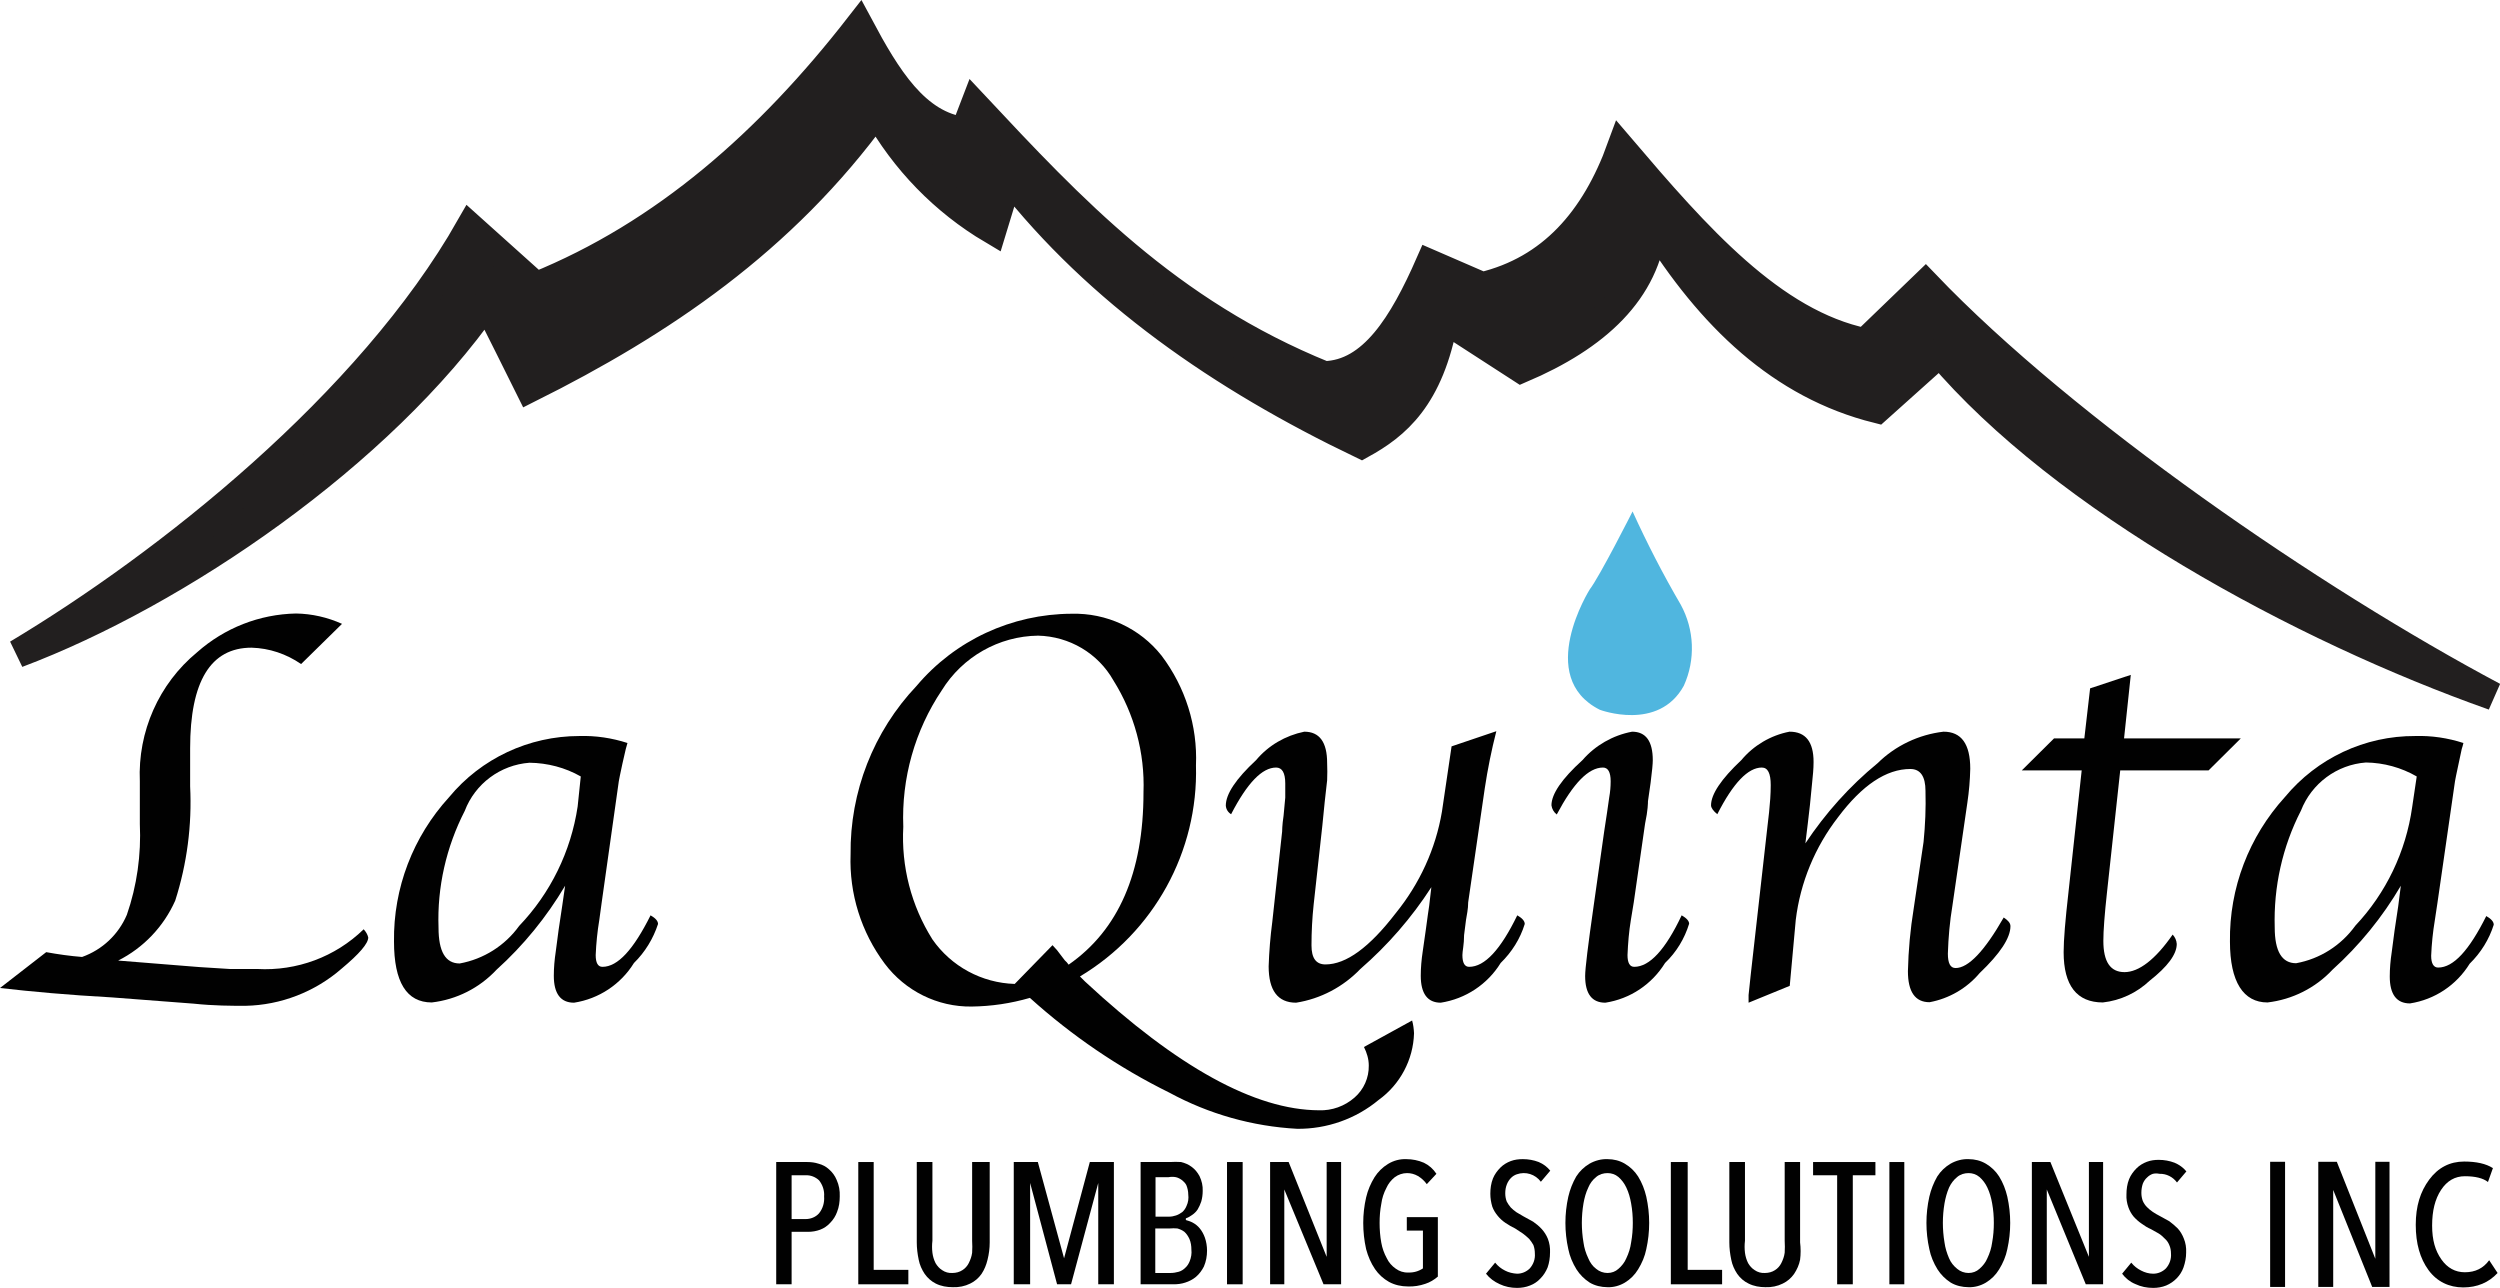 <?xml version="1.0" encoding="UTF-8"?>
<svg id="Capa_2" data-name="Capa 2" xmlns="http://www.w3.org/2000/svg" viewBox="0 0 103.87 53.51">
  <defs>
    <style>
      .cls-1 {
        fill: #50b6df;
      }

      .cls-2 {
        fill: #221f1f;
        fill-rule: evenodd;
        stroke: #221f1f;
        stroke-miterlimit: 10;
        stroke-width: 1.17px;
      }

      .cls-3 {
        fill: #010101;
      }
    </style>
  </defs>
  <g id="Capa_1-2" data-name="Capa 1">
    <path class="cls-2" d="m.72,27.16c6.2-3.71,14.62-10.36,18.81-17.73l2.74,2.46c5.34-2.16,9.68-6,13.43-10.82,1.14,2.13,2.34,4.13,4.38,4.38.14-.36.27-.73.41-1.09,4,4.27,8,8.58,14.53,11.23,2-.05,3.27-2.12,4.38-4.65l2.19.95c2.86-.69,4.67-2.75,5.76-5.75,3.13,3.67,6.28,7.28,10.14,8.08l2.51-2.42c5.84,6.1,16.08,13.13,23.6,17.13-8-2.83-17.87-8.2-23-14.26l-2.6,2.33c-4-1-6.93-3.83-9.32-7.67-.28,2.78-2.36,4.67-5.48,6l-3.2-2.07c-.59,3.28-2,4.42-3.43,5.21-5.86-2.81-10.93-6.34-14.66-11.1-.23.73-.46,1.46-.68,2.19-2.01-1.19-3.66-2.89-4.8-4.93-3.91,5.39-8.97,8.78-14.43,11.51-.59-1.19-1.18-2.37-1.78-3.56C15.83,18.88,7.39,24.65.72,27.16Z"/>
    <path class="cls-3" d="m0,41.05l1.92-1.49c.49.09.99.16,1.49.2.84-.3,1.51-.93,1.86-1.75.42-1.21.6-2.5.54-3.78v-1.77c-.09-2.06.79-4.05,2.38-5.36,1.14-1.01,2.59-1.58,4.11-1.61.66.01,1.31.16,1.91.43l-1.7,1.67c-.61-.42-1.32-.66-2.06-.68-1.7,0-2.55,1.4-2.55,4.18v1.58c.08,1.61-.13,3.22-.62,4.75-.48,1.08-1.32,1.96-2.37,2.49l2.37.19,1,.08,1.27.08h1.14c1.64.09,3.24-.5,4.42-1.65.09.1.16.21.19.34,0,.25-.37.68-1.1,1.29-1.11.97-2.53,1.52-4,1.55-.58,0-1.31,0-2.16-.09l-3.4-.26c-1.81-.1-3.34-.24-4.64-.39Z"/>
    <path class="cls-3" d="m23.48,36.8c-.77,1.3-1.73,2.48-2.85,3.49-.71.76-1.66,1.24-2.69,1.36-1.05,0-1.57-.85-1.57-2.53-.03-2.22.79-4.36,2.29-6,1.33-1.61,3.32-2.54,5.41-2.54.68-.02,1.35.08,2,.29l-.07.25-.14.61c-.09.42-.14.66-.15.73l-.71,5.03-.1.73c-.08.48-.13.97-.15,1.46,0,.32.09.49.28.49.64,0,1.29-.72,2-2.14.21.12.31.24.31.36-.2.61-.54,1.17-1,1.62-.55.89-1.46,1.49-2.49,1.65-.56,0-.84-.38-.84-1.12,0-.33.03-.67.08-1l.12-.91.15-1,.12-.83Zm.65-4.54c-.65-.37-1.38-.56-2.13-.57-1.21.09-2.26.87-2.69,2-.77,1.5-1.15,3.17-1.09,4.85,0,1,.29,1.49.88,1.49.99-.18,1.88-.74,2.47-1.56,1.3-1.36,2.15-3.09,2.43-4.96l.13-1.25Z"/>
    <path class="cls-3" d="m44.87,40.57l.21.21c3.83,3.56,7.07,5.34,9.72,5.35.54.02,1.07-.17,1.48-.53.38-.33.6-.82.59-1.33,0-.27-.08-.53-.2-.77l2-1.1c.05.17.07.35.08.53-.03,1.1-.58,2.13-1.47,2.77-.95.79-2.15,1.21-3.38,1.2-1.86-.1-3.67-.61-5.31-1.5-2.11-1.04-4.06-2.37-5.8-3.94-.79.23-1.6.35-2.42.36-1.42.02-2.76-.65-3.61-1.78-.98-1.31-1.48-2.91-1.42-4.54-.03-2.6.95-5.11,2.74-7,1.6-1.9,3.96-2.99,6.44-3,1.45-.04,2.84.6,3.74,1.74.99,1.31,1.5,2.92,1.43,4.56.1,3.58-1.75,6.93-4.82,8.77Zm-.47-.49c2.07-1.44,3.11-3.82,3.11-7.16.06-1.64-.38-3.26-1.25-4.65-.64-1.13-1.83-1.83-3.13-1.86-1.63.02-3.14.88-4,2.27-1.12,1.67-1.68,3.66-1.6,5.67-.09,1.65.33,3.28,1.21,4.68.78,1.12,2.05,1.81,3.42,1.85l1.57-1.61.19.21.32.42c.06.05.11.11.16.18Z"/>
    <path class="cls-3" d="m59.47,36.86c-.82,1.27-1.81,2.41-2.95,3.4-.71.74-1.65,1.24-2.67,1.4-.76,0-1.14-.51-1.14-1.51.02-.62.07-1.23.15-1.84l.41-3.76s0-.27.06-.66l.07-.75v-.59c0-.44-.13-.66-.38-.66-.58,0-1.2.64-1.87,1.94-.13-.08-.21-.21-.22-.36,0-.48.42-1.11,1.26-1.89.51-.61,1.22-1.02,2-1.18.63,0,.95.43.95,1.3.01.24.01.48,0,.72l-.1.89-.1,1-.36,3.27c-.06.56-.09,1.13-.09,1.7,0,.53.19.79.58.79.86,0,1.83-.71,2.92-2.13.99-1.22,1.66-2.67,1.92-4.22l.4-2.71,1.86-.63c-.2.78-.36,1.57-.48,2.37l-.69,4.74c0,.29-.06.53-.09.73l-.08.63c0,.39-.07.67-.07.83,0,.32.09.49.28.49.65,0,1.31-.72,2-2.14.21.12.31.24.31.36-.19.62-.54,1.17-1,1.62-.55.89-1.46,1.49-2.49,1.65-.55,0-.83-.38-.83-1.12,0-.33.03-.67.08-1l.13-.91c.07-.5.11-.83.14-1l.09-.77Z"/>
    <path class="cls-3" d="m69.87,38.03c.21.12.31.24.31.35-.19.62-.53,1.18-1,1.63-.55.89-1.45,1.49-2.48,1.65-.56,0-.84-.37-.84-1.11,0-.31.12-1.28.35-2.89l.44-3.11.12-.79.09-.63c.04-.22.06-.45.06-.67,0-.38-.11-.57-.32-.57-.6,0-1.23.65-1.92,1.95-.12-.09-.2-.23-.22-.38,0-.47.43-1.1,1.29-1.88.53-.61,1.26-1.03,2.06-1.18.57,0,.86.39.86,1.19,0,.15-.03.46-.09.93l-.11.77c0,.06,0,.37-.12.93l-.47,3.27-.12.73c-.08.48-.12.97-.14,1.46,0,.32.09.49.28.49.64,0,1.3-.72,1.97-2.14Z"/>
    <path class="cls-3" d="m74.36,40.96l-1.71.7v-.32l.09-.85.09-.8.6-5.32.07-.61c.04-.38.07-.76.07-1.14,0-.49-.12-.73-.37-.73-.57,0-1.19.64-1.85,1.94-.17-.14-.26-.27-.26-.37,0-.46.42-1.09,1.26-1.88.51-.61,1.22-1.03,2-1.18.67,0,1,.42,1,1.26,0,.29-.03.57-.06.86l-.09.92-.09.78-.1.82c.83-1.25,1.84-2.38,3-3.33.74-.73,1.71-1.19,2.74-1.31.74,0,1.11.51,1.11,1.54-.01.47-.05.94-.12,1.41l-.62,4.27c-.11.66-.17,1.33-.19,2,0,.4.1.6.32.6.53,0,1.2-.7,2-2.1.18.12.28.23.28.36,0,.49-.43,1.14-1.28,1.95-.53.63-1.27,1.06-2.08,1.21-.6,0-.9-.43-.9-1.29.02-.87.1-1.74.24-2.6l.41-2.77c.07-.7.1-1.41.08-2.12,0-.6-.21-.91-.63-.91-1,0-2,.67-3,2-.96,1.24-1.57,2.71-1.76,4.27l-.25,2.74Z"/>
    <path class="cls-3" d="m88.09,32.02l-.55,5.07c-.1.91-.15,1.58-.15,2,0,.87.29,1.3.88,1.3s1.28-.52,2-1.56c.1.11.16.24.17.39,0,.43-.38.94-1.13,1.53-.53.5-1.21.82-1.94.9-1.08,0-1.63-.7-1.63-2.09,0-.51.07-1.34.2-2.48l.55-5.07h-2.49l1.34-1.33h1.26l.24-2.08,1.69-.56-.28,2.64h4.85l-1.34,1.33h-3.67Z"/>
    <path class="cls-3" d="m99.75,36.8c-.76,1.3-1.72,2.48-2.84,3.49-.71.76-1.67,1.24-2.7,1.36-1,0-1.56-.85-1.56-2.53-.03-2.22.79-4.36,2.28-6,1.34-1.62,3.32-2.55,5.42-2.54.68-.02,1.35.08,2,.29-.02.08-.04.17-.07.25l-.13.61c-.09.42-.14.66-.15.73l-.73,5.06-.11.73c-.08.48-.13.97-.15,1.46,0,.32.1.49.29.49.64,0,1.29-.72,2-2.14.21.12.31.24.31.36-.19.61-.54,1.17-1,1.62-.55.89-1.45,1.49-2.48,1.65-.56,0-.84-.38-.84-1.12,0-.33.03-.67.08-1l.12-.91.15-1,.11-.86Zm.66-4.54c-.64-.37-1.37-.57-2.11-.58-1.21.09-2.26.87-2.7,2-.77,1.5-1.14,3.17-1.09,4.85,0,1,.3,1.49.89,1.49.99-.18,1.87-.74,2.46-1.56,1.28-1.36,2.1-3.08,2.36-4.92l.19-1.28Z"/>
    <path class="cls-3" d="m34.89,49.71c0,.22-.03.44-.11.64-.06.17-.16.33-.29.46-.11.12-.25.22-.41.28-.16.06-.33.09-.5.09h-.69v2.18h-.64v-5.08h1.29c.16,0,.32.02.47.07.16.04.31.12.43.23.14.12.25.27.32.44.1.22.14.45.13.69Zm-.65,0c.02-.24-.06-.48-.21-.67-.15-.14-.35-.22-.56-.21h-.58v1.82h.58c.21,0,.42-.08.56-.24.16-.2.23-.45.21-.7Z"/>
    <path class="cls-3" d="m35.66,53.36v-5.08h.64v4.48h1.44v.6h-2.08Z"/>
    <path class="cls-3" d="m41.03,52.34c-.05.21-.13.41-.25.59-.12.17-.28.31-.47.4-.22.11-.47.16-.72.15-.25,0-.49-.04-.71-.15-.18-.09-.34-.23-.46-.4-.12-.18-.21-.38-.25-.59-.05-.24-.08-.48-.08-.72v-3.34h.65v3.27c-.02.17-.02.33,0,.5.02.15.06.29.13.43.07.12.16.22.27.29.13.09.28.13.43.12.15,0,.3-.04.42-.12.11-.07.2-.17.26-.29.07-.14.12-.28.14-.43.01-.17.01-.33,0-.5v-3.27h.73v3.34c0,.24-.03.48-.09.72Z"/>
    <path class="cls-3" d="m45.63,53.36v-4.21h0l-1.13,4.21h-.58l-1.12-4.21h0v4.21h-.68v-5.08h1l1.09,4h0l1.07-4h1v5.08h-.65Z"/>
    <path class="cls-3" d="m49.27,50.69c.1.03.2.06.29.11.11.06.21.14.29.24.09.11.16.24.21.38.06.17.09.36.09.54,0,.23-.04.45-.13.66-.08.16-.19.31-.33.43-.13.11-.29.19-.45.24-.15.05-.31.07-.47.07h-1.38v-5.08h1.22c.15-.01.31-.01.46,0,.16.04.31.1.44.2.14.1.25.24.33.39.09.19.14.4.13.61,0,.15-.02.3-.06.44-.04.12-.09.23-.15.33-.06.09-.14.17-.23.23-.08.06-.17.11-.26.14v.07Zm.1-1.06c0-.13-.03-.27-.08-.39-.04-.08-.1-.14-.17-.2-.08-.06-.17-.11-.26-.13-.1-.02-.21-.02-.31,0h-.54v1.64h.56c.1,0,.2-.02.29-.05.09-.03.18-.08.26-.14.08-.07.14-.16.18-.26.07-.15.09-.31.07-.47Zm.13,2.29c0-.15-.02-.3-.08-.44-.05-.11-.12-.22-.21-.3-.09-.07-.19-.11-.29-.14-.11-.01-.21-.01-.32,0h-.6v1.85h.63c.12,0,.23-.02.34-.05.11-.03.2-.09.28-.17.08-.07.14-.17.18-.27.06-.15.09-.32.07-.48Z"/>
    <path class="cls-3" d="m50.98,53.36v-5.08h.65v5.08h-.65Z"/>
    <path class="cls-3" d="m54.99,53.36l-1.63-3.94h0v3.94h-.59v-5.08h.77l1.58,3.94h0v-3.94h.6v5.08h-.73Z"/>
    <path class="cls-3" d="m58.43,48.16c.25,0,.5.05.73.15.21.1.39.26.52.46l-.4.43c-.1-.14-.22-.25-.37-.34-.14-.08-.29-.12-.45-.12-.18,0-.36.06-.51.17-.15.12-.27.27-.35.45-.11.21-.18.43-.21.66-.05.26-.07.52-.07.79,0,.27.02.55.07.82.04.23.12.45.23.65.08.17.21.32.37.43.15.11.33.17.52.16.22.01.43-.05.61-.17v-1.57h-.67v-.56h1.29v2.47c-.15.13-.33.24-.52.3-.23.08-.48.12-.72.11-.28,0-.55-.06-.79-.19-.23-.13-.43-.31-.58-.53-.17-.25-.29-.53-.37-.83-.08-.36-.12-.72-.12-1.09,0-.36.04-.71.12-1.06.07-.3.19-.58.35-.84.14-.22.33-.41.56-.55.23-.14.49-.21.76-.2Z"/>
    <path class="cls-3" d="m64.4,52.04c0,.21-.03.42-.1.62-.07.17-.17.33-.3.46-.12.13-.27.23-.43.29-.17.07-.36.1-.54.1-.25,0-.5-.05-.73-.16-.22-.1-.41-.24-.56-.43l.38-.46c.11.14.25.25.41.33.15.08.33.12.5.13.2,0,.39-.08.53-.22.15-.17.23-.39.21-.62,0-.12-.02-.24-.06-.35-.05-.09-.11-.18-.18-.26-.08-.08-.17-.15-.26-.22l-.32-.21c-.14-.07-.27-.14-.4-.23-.12-.08-.23-.18-.32-.29-.1-.12-.18-.25-.23-.39-.05-.17-.08-.35-.08-.53,0-.22.03-.44.11-.64.07-.17.18-.32.31-.45.12-.12.27-.21.43-.27.16-.06.33-.08.5-.08.23,0,.45.04.66.12.19.08.35.2.48.36l-.39.46c-.23-.31-.63-.44-1-.31-.09.03-.17.08-.24.15-.07.07-.13.16-.17.26-.05.12-.07.25-.07.38,0,.12.02.23.06.34.05.09.1.17.17.25.07.07.15.14.24.2l.29.17.4.22c.13.09.25.19.35.3.11.12.2.26.26.41.07.18.1.38.09.57Z"/>
    <path class="cls-3" d="m68.52,50.81c0,.37-.04.73-.12,1.09-.06.3-.18.58-.34.84-.14.23-.32.41-.55.55-.22.13-.47.2-.72.19-.26,0-.52-.06-.74-.19-.22-.14-.41-.33-.55-.55-.16-.26-.28-.54-.34-.84-.16-.72-.16-1.46,0-2.18.07-.3.18-.58.33-.84.14-.22.33-.4.55-.53.23-.13.49-.2.75-.19.25,0,.5.06.72.19.22.13.41.31.55.53.16.26.27.54.34.84.08.36.12.72.12,1.09Zm-.68,0c0-.27-.02-.54-.07-.81-.04-.23-.1-.45-.2-.66-.08-.17-.19-.32-.33-.44-.13-.11-.29-.16-.45-.16-.17,0-.34.05-.47.16-.15.12-.26.27-.33.44-.1.21-.16.43-.2.66-.09.54-.09,1.08,0,1.62.03.23.1.45.2.66.07.17.18.33.33.44.13.11.3.17.47.17.17,0,.33-.06.45-.17.14-.12.26-.27.33-.44.1-.21.17-.43.2-.66.05-.27.07-.54.07-.81Z"/>
    <path class="cls-3" d="m69.42,53.36v-5.08h.7v4.48h1.43v.6h-2.13Z"/>
    <path class="cls-3" d="m74.79,52.34c-.04.21-.13.41-.25.59-.12.17-.28.31-.47.4-.22.11-.47.16-.72.15-.24,0-.48-.04-.7-.15-.19-.09-.35-.23-.47-.4-.12-.18-.21-.38-.25-.59-.05-.24-.08-.48-.08-.72v-3.34h.65v3.27c-.02.17-.02.33,0,.5.02.15.06.29.13.43.07.12.16.22.27.29.13.09.28.13.43.12.15,0,.3-.04.42-.12.11-.07.2-.17.26-.29.07-.14.12-.28.14-.43.01-.17.01-.33,0-.5v-3.27h.64v3.34c.03.24.03.48,0,.72Z"/>
    <path class="cls-3" d="m76.98,48.83v4.53h-.65v-4.53h-1v-.55h2.59v.55h-.94Z"/>
    <path class="cls-3" d="m78.5,53.36v-5.08h.62v5.08h-.62Z"/>
    <path class="cls-3" d="m83.52,50.81c0,.37-.04.73-.12,1.09-.06.3-.18.58-.34.84-.14.23-.32.41-.55.55-.22.13-.47.2-.72.19-.26,0-.52-.06-.74-.19-.22-.14-.41-.33-.55-.55-.16-.26-.28-.54-.34-.84-.16-.72-.16-1.46,0-2.18.07-.3.18-.58.33-.84.14-.22.33-.4.55-.53.23-.13.49-.2.75-.19.25,0,.5.06.72.19.22.13.41.31.55.53.16.26.27.54.34.84.08.36.12.72.12,1.09Zm-.68,0c0-.27-.02-.54-.07-.81-.04-.23-.1-.45-.2-.66-.08-.17-.19-.32-.33-.44-.13-.11-.29-.16-.45-.16-.17,0-.34.05-.47.16-.15.12-.26.27-.34.44-.09.21-.15.43-.19.66-.09.54-.09,1.08,0,1.62.03.23.1.45.19.66.07.17.19.32.34.44.13.11.3.17.47.17.17,0,.33-.06.45-.17.14-.12.26-.27.33-.44.1-.21.17-.43.2-.66.05-.27.07-.54.07-.81Z"/>
    <path class="cls-3" d="m86.66,53.36l-1.62-3.94h0v3.94h-.62v-5.08h.77l1.6,3.94h0v-3.94h.59v5.08h-.72Z"/>
    <path class="cls-3" d="m90.83,52.04c0,.21-.04.42-.11.62-.12.34-.39.61-.72.75-.17.07-.36.1-.54.1-.26,0-.51-.05-.74-.16-.22-.09-.41-.24-.55-.43l.38-.46c.11.14.25.25.41.33.15.08.33.13.5.13.2,0,.39-.08.53-.22.15-.17.23-.39.21-.62,0-.12-.02-.24-.07-.35-.04-.1-.1-.19-.18-.26-.08-.08-.16-.16-.26-.22l-.32-.18c-.14-.06-.27-.14-.39-.23-.12-.08-.23-.18-.33-.29-.1-.12-.17-.25-.22-.39-.06-.17-.09-.35-.08-.53,0-.22.03-.44.11-.64.07-.17.18-.32.31-.45.12-.12.27-.21.43-.27.16-.06.32-.08.49-.08.23,0,.45.04.66.12.19.08.36.2.49.36l-.39.46c-.17-.23-.44-.37-.73-.36-.09-.02-.18-.02-.27,0-.09.03-.17.08-.24.15-.08.07-.14.16-.18.26-.04.12-.06.25-.06.38,0,.12.02.23.06.34.04.09.1.18.17.25.07.07.15.14.24.2.09.06.19.12.29.17l.4.22c.12.09.24.19.35.3.11.12.19.26.25.41.08.19.11.39.1.59Z"/>
    <path class="cls-1" d="m66.05,24.49s-2.29,3.64.42,5c0,0,2.44.92,3.49-1,.49-1.08.44-2.33-.13-3.37-.73-1.25-1.4-2.55-2-3.87,0,0-1.36,2.69-1.78,3.24Z"/>
    <path class="cls-3" d="m94.32,53.47v-5.2h.62v5.2h-.62Z"/>
    <path class="cls-3" d="m98.56,53.47l-1.62-4.03h0v4.03h-.62v-5.2h.77l1.6,4.03h0v-4.03h.59v5.2h-.72Z"/>
    <path d="m103.58,48.52l-.21.59c-.2-.16-.53-.24-.96-.24-.41,0-.74.19-.99.57-.25.38-.37.87-.37,1.48s.13,1.04.38,1.4.58.54.98.54c.44,0,.77-.17,1.01-.5l.35.53c-.37.4-.85.6-1.43.6s-1.09-.24-1.44-.72-.53-1.1-.53-1.88.19-1.38.56-1.88c.37-.5.86-.75,1.45-.75.51,0,.91.09,1.19.27Z"/>
  </g>
</svg>